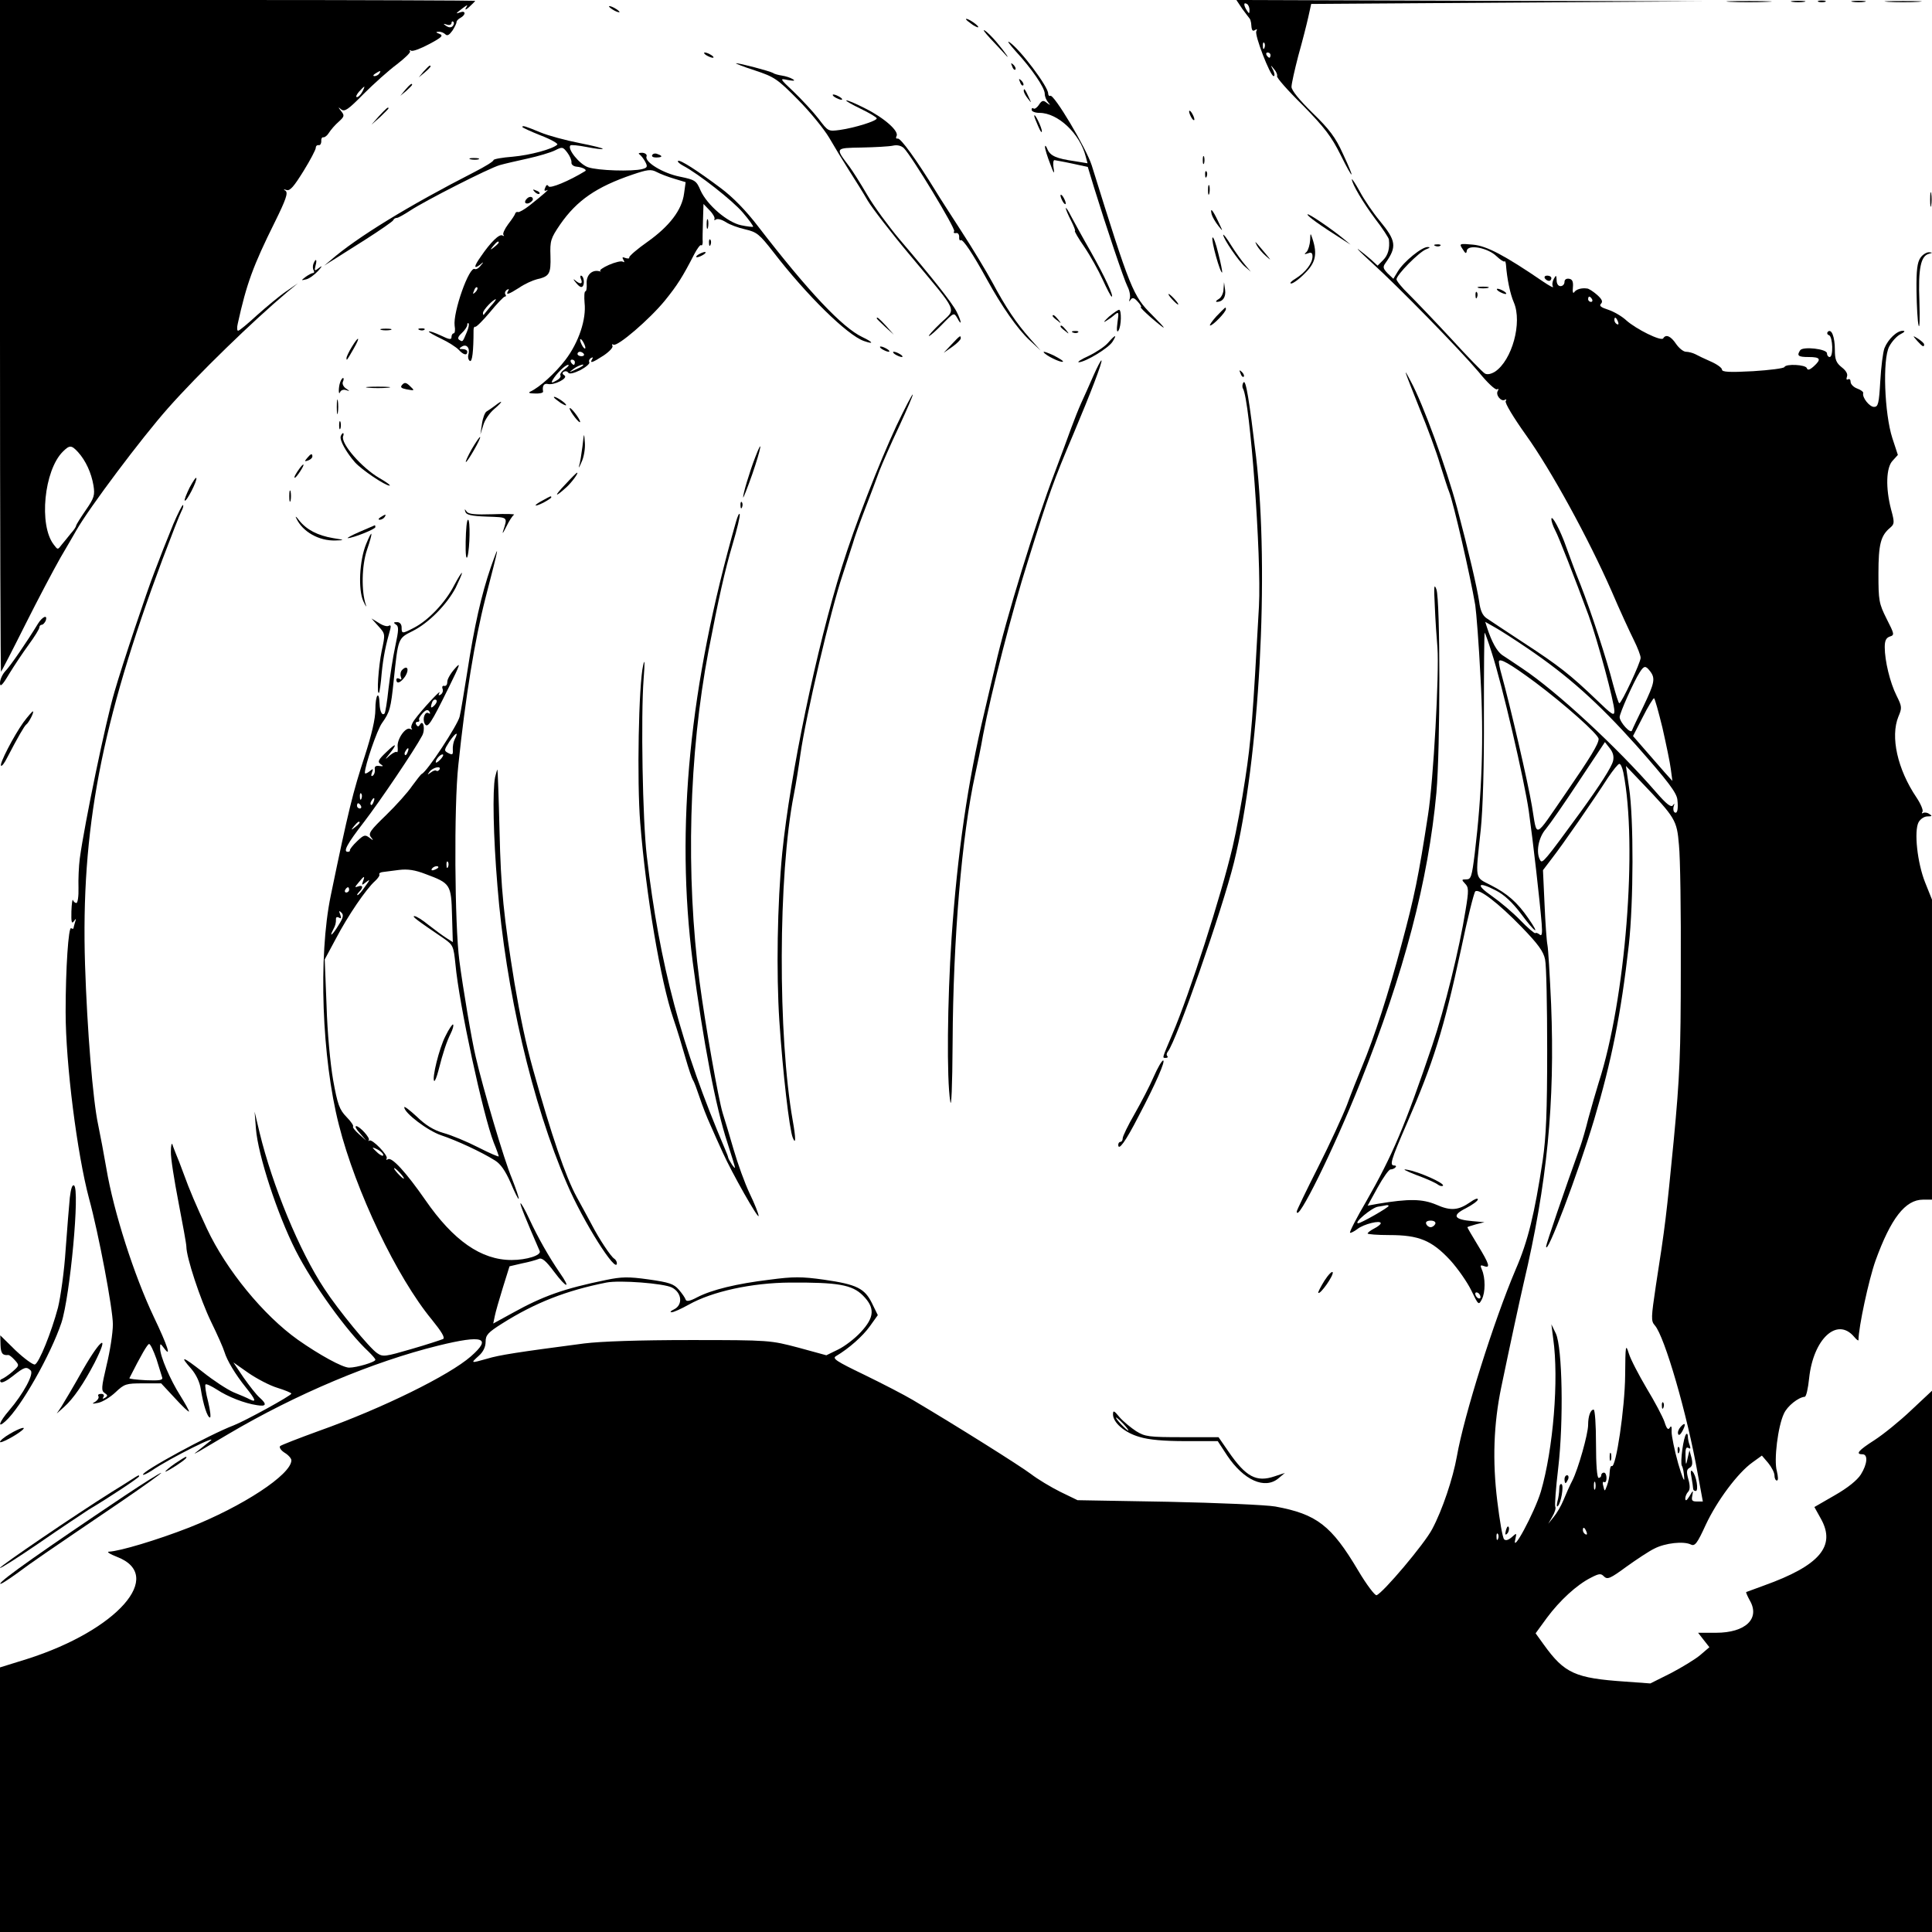 <!DOCTYPE svg PUBLIC "-//W3C//DTD SVG 20010904//EN" "http://www.w3.org/TR/2001/REC-SVG-20010904/DTD/svg10.dtd">
<svg
  xmlns="http://www.w3.org/2000/svg"
  version="1.0"
  width="736pt"
  height="736pt"
  viewBox="0 0 736 736"
  preserveAspectRatio="xMidYMid meet"
  onload="alert(1)"
>
  <g
    transform="translate(0,736) scale(0.1,-0.1)"
    fill="#000000"
    stroke="none"
  >
    <path
      d="M0 6078 c0 -705 2 -1279 4 -1277 2 2 44 83 92 179 48 96 109 211 134 255 26 44 53 91 61 105 50 87 248 351 349 465 114 129 323 332 455 443 l40 33 -45 -31 c-25 -17 -74 -58 -110 -90 -36 -33 -68 -60 -73 -60 -4 0 -5 12 -1 28 33 150 58 219 141 386 42 85 51 111 41 119 -10 6 -8 7 4 3 13 -4 28 14 64 72 26 42 47 82 47 89 0 7 5 11 11 10 6 -1 10 6 10 15 -1 10 3 16 8 15 5 -1 15 7 21 17 7 11 23 30 37 42 22 20 23 24 10 40 -13 17 -13 18 0 7 13 -10 27 0 85 59 39 39 96 90 127 113 31 24 54 46 50 50 -4 5 -2 5 4 2 6 -4 37 8 69 25 49 26 55 33 39 39 -14 5 -15 8 -3 8 8 1 20 -4 26 -10 7 -7 15 -2 27 15 9 14 16 29 15 32 0 4 6 11 15 16 22 12 20 29 -1 21 -19 -7 -18 -5 11 17 18 13 19 13 11 0 -5 -9 0 -8 13 4 12 11 22 21 22 23 0 1 -407 3 -905 3 l-905 0 0 -1282z m1724 1182 c-6 -6 -15 -5 -24 1 -13 9 -12 10 3 5 9 -3 17 0 17 6 0 6 3 8 7 5 4 -4 2 -12 -3 -17z m-279 -180 c-3 -5 -12 -10 -18 -10 -7 0 -6 4 3 10 19 12 23 12 15 0z m-65 -70 c-6 -11 -15 -20 -20 -20 -6 0 -2 9 7 20 10 11 19 20 21 20 1 0 -2 -9 -8 -20z m-1083 -1372 c30 -33 51 -80 59 -127 6 -37 3 -48 -29 -94 -20 -29 -36 -55 -37 -59 0 -5 -9 -18 -20 -30 -10 -13 -26 -32 -35 -43 -15 -20 -15 -20 -30 0 -58 74 -37 283 34 354 26 26 33 26 58 -1z"
    />
    <path
      d="M4732 7327 c13 -17 25 -34 28 -37 3 -3 5 -11 6 -17 2 -30 5 -34 16 -27 7 4 8 3 4 -5 -8 -13 53 -171 66 -171 5 0 4 10 -2 23 -11 21 -10 21 4 3 9 -10 13 -22 11 -26 -3 -5 41 -55 98 -111 84 -86 109 -119 144 -189 51 -103 57 -98 8 6 -27 60 -51 92 -115 154 -50 49 -80 86 -80 99 0 12 12 65 26 119 15 53 32 120 38 147 l11 50 745 5 745 5 -888 2 -887 3 22 -33z m28 -5 c0 -15 -2 -15 -10 -2 -13 20 -13 33 0 25 6 -3 10 -14 10 -23z m57 -144 c-3 -8 -6 -5 -6 6 -1 11 2 17 5 13 3 -3 4 -12 1 -19z m23 -28 c0 -5 -2 -10 -4 -10 -3 0 -8 5 -11 10 -3 6 -1 10 4 10 6 0 11 -4 11 -10z"
    />
    <path
      d="M6592 7353 c37 -2 100 -2 140 0 40 1 10 3 -67 3 -77 0 -110 -1 -73 -3z"
    />
    <path
      d="M6828 7353 c12 -2 32 -2 45 0 12 2 2 4 -23 4 -25 0 -35 -2 -22 -4z"
    />
    <path d="M6928 7353 c6 -2 18 -2 25 0 6 3 1 5 -13 5 -14 0 -19 -2 -12 -5z" />
    <path
      d="M7058 7353 c12 -2 32 -2 45 0 12 2 2 4 -23 4 -25 0 -35 -2 -22 -4z"
    />
    <path
      d="M7193 7353 c31 -2 83 -2 115 0 31 2 5 3 -58 3 -63 0 -89 -1 -57 -3z"
    />
    <path
      d="M2320 7336 c0 -3 9 -10 20 -16 11 -6 20 -8 20 -6 0 3 -9 10 -20 16 -11 6 -20 8 -20 6z"
    />
    <path
      d="M3680 7287 c0 -3 12 -12 26 -22 15 -9 23 -12 20 -6 -7 11 -46 35 -46 28z"
    />
    <path
      d="M3772 7214 c20 -21 45 -48 55 -59 27 -31 3 5 -31 45 -16 19 -36 39 -45 44 -9 5 1 -8 21 -30z"
    />
    <path
      d="M3870 7164 c60 -65 110 -138 110 -161 0 -11 6 -25 13 -33 10 -12 9 -12 -5 -2 -13 11 -19 10 -30 -7 -8 -12 -18 -18 -21 -14 -4 3 -7 1 -7 -5 0 -7 14 -12 30 -12 70 0 154 -79 176 -166 l7 -26 -49 8 c-70 10 -93 20 -104 46 -5 13 -9 16 -9 8 0 -8 9 -37 20 -65 13 -36 17 -41 13 -17 -3 17 -2 32 3 32 4 -1 35 -6 67 -13 l60 -13 24 -79 c46 -149 113 -348 127 -376 8 -15 12 -36 9 -46 -4 -13 -3 -14 3 -5 7 10 14 8 28 -8 10 -11 15 -20 11 -20 -4 0 14 -18 39 -40 63 -54 64 -50 4 10 -73 73 -82 95 -230 570 -21 66 -145 274 -158 265 -4 -2 -8 2 -8 9 0 26 -106 167 -147 195 -12 8 -1 -7 24 -35z"
    />
    <path
      d="M2690 7150 c8 -5 20 -10 25 -10 6 0 3 5 -5 10 -8 5 -19 10 -25 10 -5 0 -3 -5 5 -10z"
    />
    <path
      d="M2875 7092 c75 -25 86 -32 165 -112 47 -47 100 -113 119 -145 19 -33 53 -89 76 -125 23 -36 55 -87 71 -115 16 -27 89 -122 163 -210 186 -223 175 -198 114 -256 -28 -27 -48 -49 -44 -49 4 0 27 20 51 45 44 45 44 45 57 23 18 -34 16 -12 -3 25 -18 35 -95 132 -217 275 -42 50 -98 126 -123 169 -25 43 -56 92 -68 108 -55 73 -56 71 47 73 51 1 104 4 118 7 17 4 32 0 42 -9 30 -30 198 -307 192 -317 -4 -5 -1 -8 7 -7 7 2 12 -5 12 -14 -1 -10 2 -16 6 -13 8 5 45 -50 100 -150 56 -102 116 -188 161 -230 l43 -40 -40 45 c-53 60 -92 118 -144 215 -24 44 -76 130 -115 190 -39 61 -85 131 -101 158 -72 117 -133 202 -144 199 -6 -1 -8 2 -5 9 12 18 -45 69 -119 106 -37 19 -70 33 -72 30 -2 -2 23 -16 56 -32 33 -16 60 -32 60 -36 0 -10 -84 -36 -140 -44 -45 -6 -45 -6 -82 43 -21 27 -63 72 -93 101 -56 53 -56 53 -23 46 24 -4 29 -3 17 4 -8 5 -26 11 -40 13 -13 2 -29 6 -34 10 -12 7 -129 38 -141 37 -5 0 27 -13 71 -27z"
    />
    <path
      d="M3856 7107 c3 -10 9 -15 12 -12 3 3 0 11 -7 18 -10 9 -11 8 -5 -6z"
    />
    <path
      d="M1614 7088 l-19 -23 23 19 c21 18 27 26 19 26 -2 0 -12 -10 -23 -22z"
    />
    <path
      d="M3886 7047 c3 -10 9 -15 12 -12 3 3 0 11 -7 18 -10 9 -11 8 -5 -6z"
    />
    <path d="M1544 7018 l-19 -23 23 19 c12 11 22 21 22 23 0 8 -8 2 -26 -19z" />
    <path
      d="M3900 7014 c0 -6 7 -19 16 -30 14 -18 14 -18 3 6 -14 31 -19 36 -19 24z"
    />
    <path
      d="M3180 6990 c8 -5 20 -10 25 -10 6 0 3 5 -5 10 -8 5 -19 10 -25 10 -5 0 -3 -5 5 -10z"
    />
    <path d="M1444 6918 l-29 -33 33 29 c17 17 32 31 32 33 0 8 -8 1 -36 -29z" />
    <path
      d="M4530 6935 c0 -5 5 -17 10 -25 5 -8 10 -10 10 -5 0 6 -5 17 -10 25 -5 8 -10 11 -10 5z"
    />
    <path
      d="M3940 6919 c0 -4 7 -22 15 -40 8 -19 14 -27 14 -19 0 14 -28 72 -29 59z"
    />
    <path
      d="M1990 6876 c0 -2 32 -17 70 -32 39 -15 67 -31 63 -35 -18 -17 -103 -40 -170 -46 -40 -3 -73 -9 -73 -13 0 -5 -33 -25 -72 -45 -252 -129 -448 -249 -548 -336 l-25 -21 25 16 c14 8 72 46 130 82 58 37 107 71 108 75 2 5 8 9 14 9 5 0 28 13 51 28 54 36 301 162 341 173 17 5 65 16 106 25 41 9 88 23 104 31 28 14 30 14 47 -8 10 -13 17 -30 16 -38 -1 -8 8 -15 20 -16 22 -2 41 -12 32 -17 -62 -38 -133 -67 -139 -58 -5 8 -9 6 -13 -5 -5 -11 -3 -14 6 -10 14 8 -14 -17 -66 -58 -19 -15 -39 -26 -43 -25 -5 2 -10 -1 -11 -5 -1 -5 -13 -23 -27 -41 -14 -19 -22 -37 -18 -41 4 -5 2 -5 -4 -2 -12 7 -46 -27 -82 -80 -27 -38 -28 -50 -4 -32 15 13 16 12 3 -3 -7 -10 -17 -15 -22 -13 -21 14 -84 -165 -77 -216 3 -16 1 -29 -4 -29 -4 0 -8 -6 -8 -14 0 -11 -8 -10 -41 6 -22 10 -43 18 -45 15 -2 -2 19 -14 46 -27 28 -13 57 -32 67 -42 18 -20 33 -24 33 -8 0 6 -8 10 -17 10 -15 0 -16 2 -3 10 18 11 32 -7 24 -32 -2 -9 0 -19 6 -23 9 -5 14 36 14 117 0 9 3 15 6 13 4 -2 29 23 56 55 27 33 53 60 57 60 5 0 6 4 2 9 -3 5 0 13 6 17 8 4 9 3 5 -4 -11 -18 1 -14 42 12 20 14 51 28 67 32 48 11 54 20 52 89 -2 58 1 67 37 120 64 92 138 143 276 190 56 19 70 21 91 10 13 -7 44 -19 68 -26 l43 -13 -6 -43 c-8 -63 -56 -125 -139 -184 -40 -28 -71 -55 -70 -60 2 -4 -5 -5 -14 -2 -12 5 -14 3 -8 -7 5 -8 4 -11 -2 -7 -6 4 -30 -2 -53 -12 -23 -10 -38 -21 -33 -23 4 -3 2 -3 -5 -1 -27 6 -49 -15 -47 -47 1 -16 -1 -30 -5 -30 -4 0 -5 -20 -3 -44 7 -62 -22 -150 -73 -217 -40 -52 -99 -105 -134 -121 -9 -4 -3 -7 17 -7 18 -1 32 2 32 7 -4 22 3 33 19 29 24 -5 79 23 62 33 -8 5 -9 10 -2 14 6 3 13 2 17 -4 4 -6 21 -2 46 10 22 12 37 25 34 30 -3 5 0 12 6 16 8 4 9 3 5 -4 -11 -18 1 -14 44 14 22 15 37 31 33 37 -3 5 -1 7 4 4 15 -9 138 97 196 168 47 58 68 91 112 177 11 21 23 37 26 34 3 -3 6 2 6 12 -1 9 0 46 1 81 l2 64 23 -24 c13 -13 21 -28 19 -33 -3 -5 0 -6 6 -2 6 4 23 -1 37 -10 15 -10 48 -22 75 -28 43 -10 53 -18 106 -86 127 -165 282 -317 345 -339 40 -14 36 -5 -6 15 -76 36 -206 174 -395 419 -48 63 -99 115 -145 149 -88 66 -155 109 -162 103 -3 -3 6 -11 19 -18 59 -31 190 -134 228 -179 24 -28 41 -52 39 -54 -2 -1 -23 1 -46 6 -52 11 -129 77 -154 132 -16 38 -21 41 -79 53 -65 13 -135 56 -127 77 3 7 -5 13 -16 14 -12 0 -17 -2 -11 -6 6 -4 16 -17 22 -28 10 -19 8 -23 -11 -28 -38 -10 -170 -6 -207 7 -32 11 -80 70 -67 83 3 3 31 0 62 -6 31 -6 59 -10 61 -7 3 2 -37 12 -88 22 -51 10 -119 28 -150 41 -58 24 -68 27 -68 20z m-90 -440 c0 -2 -8 -10 -17 -17 -16 -13 -17 -12 -4 4 13 16 21 21 21 13z m-89 -189 c-10 -9 -11 -8 -5 6 3 10 9 15 12 12 3 -3 0 -11 -7 -18z m58 -54 c-13 -16 -25 -30 -26 -32 -2 -2 -3 1 -3 7 0 11 39 52 49 52 2 0 -6 -12 -20 -27z m-91 -99 c-16 -38 -15 -37 -28 -29 -8 5 -5 13 9 26 12 11 21 25 21 31 0 6 2 9 5 6 3 -3 0 -18 -7 -34z m452 -59 c0 -5 -5 -3 -10 5 -5 8 -10 20 -10 25 0 6 5 3 10 -5 5 -8 10 -19 10 -25z m-6 -23 c3 -5 -1 -9 -9 -9 -8 0 -15 4 -15 9 0 4 4 8 9 8 6 0 12 -4 15 -8z m-34 -32 c0 -5 -2 -10 -4 -10 -3 0 -8 5 -11 10 -3 6 -1 10 4 10 6 0 11 -4 11 -10z m-38 -26 c-12 -8 -20 -19 -17 -24 3 -5 -4 -14 -16 -20 -17 -10 -20 -9 -14 2 14 24 48 58 59 58 6 0 0 -7 -12 -16z m67 12 c-2 -2 -15 -9 -29 -15 -24 -11 -24 -11 -6 3 16 13 49 24 35 12z"
    />
    <path
      d="M2485 6770 c-4 -6 3 -10 14 -10 25 0 27 6 6 13 -8 4 -17 2 -20 -3z"
    />
    <path d="M4582 6750 c0 -14 2 -19 5 -12 2 6 2 18 0 25 -3 6 -5 1 -5 -13z" />
    <path d="M1793 6753 c9 -2 23 -2 30 0 6 3 -1 5 -18 5 -16 0 -22 -2 -12 -5z" />
    <path d="M4591 6694 c0 -11 3 -14 6 -6 3 7 2 16 -1 19 -3 4 -6 -2 -5 -13z" />
    <path
      d="M5150 6677 c0 -17 42 -88 89 -151 28 -36 51 -72 52 -78 4 -34 -3 -60 -22 -79 l-21 -21 -26 24 c-15 13 -36 30 -47 38 -11 7 12 -15 50 -50 102 -92 338 -334 408 -417 32 -40 64 -70 70 -66 6 3 7 1 3 -6 -10 -15 13 -43 27 -34 6 3 7 1 3 -5 -4 -7 30 -63 77 -129 96 -134 238 -394 326 -594 32 -75 71 -159 85 -187 14 -28 26 -59 26 -68 0 -18 -72 -172 -81 -173 -3 -1 -13 32 -24 72 -23 91 -84 278 -125 382 -18 44 -41 107 -53 140 -22 64 -57 129 -57 107 0 -7 6 -26 14 -41 15 -28 75 -183 128 -326 34 -94 98 -331 98 -364 0 -20 -9 -14 -67 42 -101 97 -146 132 -278 218 -66 43 -130 86 -142 94 -15 10 -24 30 -28 63 -8 53 -40 191 -84 357 -41 153 -130 397 -177 483 -30 57 -28 51 35 -107 28 -68 63 -162 77 -210 15 -47 30 -95 35 -106 16 -41 79 -313 99 -430 4 -27 14 -151 20 -275 13 -231 6 -440 -22 -672 -11 -88 -14 -98 -32 -98 -18 0 -19 -1 -5 -16 14 -14 15 -25 2 -102 -23 -145 -80 -376 -127 -515 -103 -305 -152 -420 -251 -593 -37 -63 -65 -118 -62 -120 2 -2 15 4 28 14 24 19 89 35 89 22 0 -4 -11 -13 -25 -20 -14 -7 -25 -16 -25 -19 0 -3 37 -6 83 -6 112 0 161 -20 231 -95 30 -33 66 -85 81 -116 27 -56 28 -57 40 -34 14 26 14 83 0 114 -7 16 -5 18 8 13 26 -10 21 7 -23 79 -22 36 -40 67 -40 69 0 1 15 6 33 11 l32 8 -45 4 c-72 6 -80 22 -26 49 25 13 46 28 46 34 0 6 -13 1 -28 -10 -46 -32 -75 -35 -131 -10 -53 22 -103 23 -223 3 l-38 -7 38 69 c21 38 43 69 49 69 6 0 15 3 19 8 4 4 2 7 -4 7 -19 0 -15 16 47 159 102 234 141 360 207 665 24 116 49 215 54 220 13 13 87 -43 177 -136 63 -65 83 -93 89 -123 5 -22 8 -177 8 -345 0 -235 -4 -331 -17 -420 -31 -204 -56 -308 -103 -416 -83 -195 -197 -557 -224 -712 -15 -84 -55 -204 -94 -277 -29 -56 -188 -244 -212 -252 -6 -2 -38 40 -70 94 -102 172 -158 215 -316 244 -35 6 -218 14 -408 18 l-345 6 -66 32 c-36 18 -86 48 -112 68 -41 31 -281 182 -450 282 -32 19 -115 62 -185 96 -106 51 -123 62 -107 71 49 29 102 76 129 114 l30 42 -22 45 c-28 57 -58 72 -183 90 -85 12 -117 12 -207 0 -125 -15 -220 -38 -276 -67 -28 -15 -41 -17 -44 -9 -2 7 -14 24 -26 38 -19 22 -37 28 -115 39 -78 11 -104 10 -162 -2 -161 -33 -240 -61 -357 -126 l-73 -40 6 29 c3 15 17 64 31 109 l25 80 47 11 c26 5 54 13 64 17 12 6 27 -6 59 -49 48 -64 66 -67 21 -3 -41 60 -82 132 -116 205 -16 35 -31 61 -33 59 -3 -3 19 -58 73 -182 7 -16 -50 -34 -107 -34 -116 0 -222 74 -329 229 -73 105 -127 164 -142 155 -6 -4 -8 -3 -5 3 7 11 -56 76 -66 68 -4 -3 -5 -2 -2 2 6 8 -35 53 -48 53 -6 0 0 -12 14 -27 l24 -28 -27 24 c-16 14 -26 27 -23 30 3 2 -8 19 -25 36 -27 28 -34 47 -51 141 -11 64 -22 181 -25 284 l-7 175 43 80 c45 86 115 189 149 219 11 10 19 22 16 25 -2 4 4 8 13 9 9 1 37 5 62 8 33 4 61 0 102 -16 94 -35 97 -39 100 -157 l3 -102 -25 16 c-14 9 -44 31 -67 49 -23 19 -47 34 -54 34 -11 0 4 -12 113 -86 34 -24 36 -29 43 -97 14 -154 105 -574 146 -680 11 -26 19 -50 19 -52 0 -3 -35 12 -78 34 -43 22 -103 47 -133 55 -38 11 -68 30 -101 62 -27 25 -48 41 -48 36 0 -22 90 -90 141 -107 57 -19 153 -63 205 -96 21 -13 39 -39 59 -84 15 -36 29 -64 31 -62 2 2 -10 37 -26 78 -29 68 -111 346 -138 464 -15 62 -49 265 -62 365 -18 136 -21 590 -4 745 27 260 63 479 103 635 54 209 56 218 21 120 -36 -105 -63 -224 -90 -400 -12 -74 -24 -150 -29 -170 -7 -31 -124 -210 -144 -218 -4 -2 -20 -23 -37 -46 -16 -24 -61 -74 -99 -111 -60 -58 -69 -70 -58 -84 11 -14 10 -14 -6 -2 -16 12 -21 11 -47 -14 -16 -15 -28 -31 -27 -34 1 -3 -2 -6 -8 -6 -19 0 -3 30 62 114 60 78 193 275 221 328 13 23 5 64 -8 43 -5 -9 -9 -9 -14 -1 -4 6 -2 11 4 11 6 0 9 3 7 8 -3 4 4 15 13 25 13 14 20 15 26 6 4 -7 3 -10 -3 -6 -14 9 -25 -21 -15 -40 11 -19 23 -1 91 137 45 91 48 101 23 72 -16 -18 -29 -41 -28 -50 0 -9 -4 -16 -11 -15 -7 2 -10 -3 -7 -11 3 -8 0 -17 -7 -22 -8 -5 -10 -3 -5 7 10 18 -69 -67 -94 -102 -11 -14 -16 -30 -12 -34 4 -5 2 -5 -5 -2 -17 10 -52 -39 -48 -69 1 -13 0 -22 -3 -19 -3 3 -15 -3 -26 -12 -20 -18 -21 -18 -5 2 34 42 30 48 -7 12 -33 -31 -37 -39 -24 -48 12 -8 11 -9 -5 -7 -14 2 -19 -2 -17 -14 1 -9 -2 -19 -8 -23 -6 -4 -7 1 -3 12 6 16 5 16 -10 4 -9 -7 -17 -10 -17 -5 0 28 47 164 65 189 30 42 34 56 45 164 17 161 16 159 72 187 62 31 131 102 164 165 13 27 24 52 24 56 -1 4 -14 -17 -30 -47 -33 -65 -98 -133 -152 -161 -46 -24 -48 -24 -48 1 0 12 -7 20 -17 20 -14 0 -15 -2 -5 -9 12 -7 11 -21 -2 -82 -9 -41 -20 -114 -26 -163 -5 -49 -12 -91 -15 -94 -9 -10 -18 7 -19 38 -2 53 -16 32 -16 -23 0 -36 -14 -95 -40 -176 -45 -137 -63 -209 -130 -533 -48 -232 -34 -619 31 -873 64 -253 221 -581 354 -742 38 -47 51 -69 43 -74 -7 -3 -61 -21 -120 -38 -100 -29 -109 -31 -131 -16 -28 18 -149 165 -201 245 -95 143 -198 393 -247 595 l-19 80 5 -65 c8 -101 81 -324 151 -463 65 -128 196 -310 278 -386 14 -14 26 -27 26 -31 0 -9 -71 -30 -100 -30 -25 0 -114 49 -195 106 -131 93 -273 266 -347 424 -40 86 -67 149 -87 205 -12 33 -26 69 -31 80 -4 11 -11 27 -13 35 -3 8 -6 -4 -6 -27 -1 -23 13 -110 29 -193 16 -83 30 -159 30 -169 0 -41 53 -201 94 -286 24 -49 47 -101 51 -115 10 -33 41 -85 82 -136 37 -46 41 -58 15 -45 -9 5 -37 17 -62 27 -25 11 -77 45 -117 77 -78 61 -91 65 -44 12 18 -21 32 -50 36 -77 9 -58 25 -108 35 -108 4 0 1 27 -7 60 -9 34 -13 63 -10 66 3 3 22 -6 44 -20 41 -27 104 -52 152 -59 36 -6 39 3 10 29 -12 10 -39 45 -61 76 l-39 58 57 -40 c32 -22 81 -48 111 -57 29 -9 53 -19 53 -22 -1 -8 -176 -104 -220 -121 -92 -35 -355 -178 -345 -188 2 -2 16 5 32 15 69 48 277 151 218 109 -11 -9 -29 -23 -40 -32 -19 -15 -19 -15 5 -2 14 8 63 37 110 65 257 152 552 276 800 337 171 42 205 30 124 -41 -82 -72 -337 -198 -579 -284 -77 -28 -144 -54 -148 -58 -4 -5 3 -16 17 -25 15 -9 26 -22 26 -29 0 -54 -186 -176 -389 -256 -123 -48 -264 -90 -305 -92 -12 0 2 -9 30 -20 185 -71 0 -280 -343 -389 l-103 -32 0 -504 0 -504 3680 0 3680 0 0 1031 0 1031 -79 -74 c-43 -41 -106 -92 -140 -114 -61 -39 -74 -54 -46 -54 22 0 19 -37 -6 -77 -14 -22 -50 -51 -99 -79 l-78 -45 25 -45 c58 -104 -5 -178 -217 -254 -36 -13 -66 -24 -68 -25 -1 -1 5 -16 14 -32 40 -69 -16 -123 -129 -123 l-68 0 21 -27 22 -28 -35 -30 c-19 -16 -70 -47 -112 -69 l-78 -39 -96 7 c-190 13 -231 31 -310 141 l-31 43 43 59 c49 66 114 126 168 153 31 16 38 17 50 4 13 -12 24 -7 84 37 39 28 87 60 108 70 41 21 111 29 139 15 15 -7 24 5 56 75 43 92 122 198 178 238 l36 26 24 -28 c13 -16 24 -37 24 -48 0 -10 4 -19 9 -19 6 0 5 14 0 36 -12 41 4 171 27 219 13 29 55 62 79 64 6 0 13 32 17 71 16 149 106 234 171 158 9 -11 17 -17 17 -13 0 48 39 230 65 303 58 160 113 232 181 232 l34 0 0 572 0 571 -26 65 c-30 75 -43 196 -25 230 7 12 21 22 34 22 17 0 19 2 7 9 -8 6 -18 7 -24 4 -5 -3 -6 -1 -2 5 3 6 -7 30 -23 54 -73 108 -100 232 -69 308 14 33 14 38 -7 80 -25 50 -45 133 -45 185 0 24 5 35 19 40 19 6 18 9 -12 68 -29 58 -31 69 -31 172 0 113 9 145 45 175 16 14 17 19 3 70 -21 81 -19 159 6 185 l20 22 -21 64 c-30 93 -38 300 -12 349 10 19 29 40 43 47 16 8 19 13 9 13 -23 0 -56 -32 -70 -66 -6 -16 -13 -73 -16 -126 -5 -86 -8 -98 -24 -98 -17 0 -46 36 -41 53 1 4 -9 12 -23 17 -14 5 -25 17 -25 25 0 9 -4 13 -10 10 -6 -3 -7 1 -4 10 4 10 -3 23 -20 36 -21 17 -26 29 -26 67 0 49 -13 82 -27 68 -4 -5 -2 -11 5 -13 14 -6 17 -83 2 -83 -5 0 -10 6 -10 14 0 17 -91 27 -102 12 -14 -21 -8 -26 32 -26 45 0 50 -8 19 -36 -16 -14 -23 -15 -26 -6 -5 13 -79 17 -85 4 -1 -5 -56 -12 -120 -16 -91 -5 -118 -3 -118 6 0 7 -20 21 -43 31 -23 10 -50 23 -59 28 -10 5 -26 9 -35 9 -10 0 -27 14 -38 30 -20 30 -39 38 -49 21 -8 -12 -103 35 -141 69 -16 15 -47 33 -68 40 -28 9 -36 15 -28 23 8 8 4 17 -15 34 -15 13 -32 24 -38 24 -22 3 -41 -3 -49 -14 -4 -7 -7 1 -5 18 2 22 -2 31 -14 33 -11 2 -18 -3 -18 -12 0 -9 -7 -16 -15 -16 -9 0 -15 9 -15 23 -1 20 -2 20 -11 4 -5 -9 -7 -22 -3 -29 4 -6 -12 2 -37 19 -148 101 -215 136 -267 141 -53 5 -54 4 -40 -17 11 -18 14 -19 16 -5 6 24 80 10 113 -22 14 -13 27 -22 30 -20 3 3 5 -3 6 -12 4 -54 16 -112 30 -144 33 -77 -7 -221 -72 -264 -15 -9 -29 -12 -38 -7 -8 4 -66 64 -129 133 -64 69 -137 145 -162 170 -25 24 -46 50 -46 56 0 17 85 103 112 114 16 6 18 9 7 9 -22 1 -92 -56 -114 -93 l-17 -28 -22 21 c-17 18 -19 24 -8 39 44 62 41 85 -22 161 -25 30 -59 80 -75 110 -17 31 -31 52 -31 48z m915 -457 c3 -5 1 -10 -4 -10 -6 0 -11 5 -11 10 0 6 2 10 4 10 3 0 8 -4 11 -10z m99 -86 c3 -8 2 -12 -4 -9 -6 3 -10 10 -10 16 0 14 7 11 14 -7z m-346 -1243 c155 -105 269 -207 415 -370 122 -138 154 -181 157 -207 4 -35 0 -55 -10 -49 -5 3 -7 13 -4 23 4 12 3 13 -3 4 -7 -9 -24 4 -64 50 -150 173 -380 385 -509 471 -30 20 -65 44 -78 52 -20 15 -39 49 -57 104 l-7 22 37 -21 c20 -11 76 -47 123 -79z m-135 -18 c39 -119 124 -485 141 -603 16 -113 42 -342 49 -428 3 -39 1 -50 -8 -42 -6 5 -14 8 -16 5 -3 -2 -29 20 -57 49 -29 30 -78 71 -108 92 -64 44 -55 58 14 22 32 -16 63 -45 97 -90 54 -73 75 -85 27 -16 -42 61 -80 94 -143 126 -62 32 -59 16 -38 212 8 78 13 242 12 438 0 171 1 312 3 312 1 0 14 -35 27 -77z m165 -112 c111 -83 242 -199 242 -216 0 -19 -31 -70 -124 -205 -125 -181 -109 -175 -130 -51 -15 90 -82 379 -116 502 -6 20 -10 42 -10 48 0 17 42 -7 138 -78z m438 42 c21 -27 17 -45 -25 -133 -22 -45 -42 -87 -44 -93 -5 -14 -46 31 -47 51 0 15 54 136 76 170 17 27 23 27 40 5z m-4629 -128 c-15 -16 -19 -13 -11 9 3 9 10 13 15 10 5 -3 3 -11 -4 -19z m4676 -87 c14 -62 29 -133 32 -158 l6 -45 -28 31 c-15 17 -49 56 -75 86 l-47 54 37 72 c20 40 40 72 43 72 3 0 17 -51 32 -112z m-4601 -45 c-5 -10 -8 -28 -7 -40 1 -18 -1 -20 -17 -12 -17 9 -17 11 4 44 24 35 37 41 20 8z m4413 -82 c-6 -24 -49 -91 -125 -196 -135 -185 -144 -195 -152 -183 -18 29 -8 87 21 120 15 18 72 100 126 182 l99 149 18 -23 c13 -16 17 -32 13 -49z m-4592 34 c-3 -9 -8 -14 -10 -11 -3 3 -2 9 2 15 9 16 15 13 8 -4z m123 -30 c-9 -9 -16 -13 -16 -8 0 12 22 34 28 28 2 -2 -3 -11 -12 -20z m4508 -47 c55 -276 9 -865 -94 -1183 -10 -33 -28 -94 -39 -135 -10 -41 -24 -88 -30 -105 -62 -172 -131 -375 -131 -383 0 -43 121 276 183 483 66 222 102 400 132 665 18 162 19 482 1 599 l-12 83 60 -63 c129 -135 134 -143 142 -238 5 -47 8 -257 7 -466 0 -330 -4 -417 -27 -660 -28 -287 -32 -323 -68 -553 -18 -122 -19 -134 -4 -151 37 -41 124 -340 164 -568 l19 -103 -23 0 c-18 0 -21 4 -17 23 4 21 3 21 -11 -3 -10 -16 -15 -20 -16 -9 0 8 5 20 11 26 7 7 8 22 1 47 -8 29 -7 38 4 44 11 6 13 16 8 38 l-8 29 -7 -30 c-6 -29 -7 -29 -8 8 -1 27 2 36 11 31 8 -5 9 -2 5 10 -4 10 -7 25 -7 33 0 9 -3 13 -6 10 -11 -10 -24 -109 -17 -121 4 -5 8 -26 9 -46 2 -20 -8 3 -23 55 -14 50 -25 104 -25 120 1 20 -1 26 -7 16 -6 -10 -12 -4 -20 22 -7 20 -37 77 -68 128 -30 51 -61 110 -68 133 -12 38 -13 33 -14 -84 -1 -123 -35 -355 -51 -345 -4 2 -7 -8 -8 -23 0 -15 -5 -38 -10 -51 -9 -24 -9 -24 -14 -3 -4 12 -2 20 3 16 5 -3 9 4 9 15 0 12 -4 21 -10 21 -5 0 -10 -4 -10 -10 0 -5 -4 -10 -10 -10 -6 0 -10 50 -10 130 0 72 -4 130 -9 130 -12 0 -21 -25 -21 -58 0 -35 -38 -169 -60 -212 -10 -19 -25 -53 -34 -75 -9 -22 -26 -51 -38 -65 l-20 -25 16 28 c9 15 14 32 11 37 -3 4 2 71 11 147 21 178 16 460 -9 513 l-17 35 7 -55 c22 -154 0 -421 -47 -582 -24 -80 -114 -247 -97 -180 5 23 5 23 -14 6 -13 -11 -23 -14 -29 -8 -6 6 -17 71 -26 145 -19 154 -14 294 15 434 36 173 70 330 85 395 90 381 120 688 105 1065 -5 110 -11 211 -14 225 -3 14 -8 84 -11 155 l-6 130 35 46 c39 50 157 220 213 307 19 28 38 52 43 52 5 0 11 -14 15 -32z m-4510 10 c-4 -5 -9 -7 -12 -4 -3 3 -12 0 -21 -7 -14 -10 -14 -10 -4 4 13 16 46 23 37 7z m-297 -110 c-3 -8 -6 -5 -6 6 -1 11 2 17 5 13 3 -3 4 -12 1 -19z m46 -13 c-3 -9 -8 -14 -10 -11 -3 3 -2 9 2 15 9 16 15 13 8 -4z m-48 -15 c3 -5 1 -10 -4 -10 -6 0 -11 5 -11 10 0 6 2 10 4 10 3 0 8 -4 11 -10z m-5 -64 c0 -2 -8 -10 -17 -17 -16 -13 -17 -12 -4 4 13 16 21 21 21 13z m337 -168 c-3 -8 -6 -5 -6 6 -1 11 2 17 5 13 3 -3 4 -12 1 -19z m-37 -2 c0 -2 -7 -7 -16 -10 -8 -3 -12 -2 -9 4 6 10 25 14 25 6z m-287 -53 c-6 -16 -5 -17 12 -3 16 12 15 9 -4 -17 -12 -18 -25 -33 -29 -33 -3 0 -1 5 6 12 17 17 15 28 -4 21 -14 -5 -13 -3 2 15 22 27 25 27 17 5z m-53 -33 c0 -5 -5 -10 -11 -10 -5 0 -7 5 -4 10 3 6 8 10 11 10 2 0 4 -4 4 -10z m-40 -134 c-22 -37 -38 -50 -21 -18 9 17 11 24 11 43 0 5 5 7 12 3 8 -5 9 -1 4 12 -6 15 -4 16 5 7 9 -9 6 -20 -11 -47z m170 -876 c0 -6 -9 -2 -20 7 -11 10 -20 19 -20 21 0 1 9 -2 20 -8 11 -6 20 -15 20 -20z m65 -70 c10 -11 16 -20 13 -20 -3 0 -13 9 -23 20 -10 11 -16 20 -13 20 3 0 13 -9 23 -20z m3765 -124 c0 -6 -105 -66 -116 -66 -19 0 51 59 75 63 14 2 29 5 34 6 4 0 7 -1 7 -3z m178 -68 c-3 -7 -11 -13 -18 -13 -7 0 -15 6 -17 13 -3 7 4 12 17 12 13 0 20 -5 18 -12z m-2908 -243 c38 -20 42 -66 8 -83 -13 -6 -17 -11 -10 -11 7 -1 37 13 66 29 89 50 239 83 386 84 181 1 236 -8 277 -49 47 -47 45 -83 -8 -140 -22 -24 -61 -54 -86 -66 l-45 -22 -106 29 c-107 28 -108 29 -412 29 -194 0 -341 -5 -405 -13 -252 -33 -323 -44 -369 -58 -64 -18 -64 -18 -32 11 17 15 26 34 26 54 0 25 9 35 63 69 125 79 245 126 397 156 50 10 219 -3 250 -19z m3080 -36 c0 -6 -4 -7 -10 -4 -5 3 -10 11 -10 16 0 6 5 7 10 4 6 -3 10 -11 10 -16z m437 -731 c-3 -7 -5 -2 -5 12 0 14 2 19 5 13 2 -7 2 -19 0 -25z m-33 -164 c3 -8 2 -12 -4 -9 -6 3 -10 10 -10 16 0 14 7 11 14 -7z m-337 -26 c-3 -8 -6 -5 -6 6 -1 11 2 17 5 13 3 -3 4 -12 1 -19z"
    />
    <path d="M6331 2004 c0 -11 3 -14 6 -6 3 7 2 16 -1 19 -3 4 -6 -2 -5 -13z" />
    <path
      d="M6402 1924 c-7 -8 -12 -20 -9 -27 2 -7 9 -2 16 11 15 28 11 36 -7 16z"
    />
    <path d="M6391 1834 c0 -11 3 -14 6 -6 3 7 2 16 -1 19 -3 4 -6 -2 -5 -13z" />
    <path d="M6132 1810 c0 -14 2 -19 5 -12 2 6 2 18 0 25 -3 6 -5 1 -5 -13z" />
    <path
      d="M6444 1731 c3 -18 6 -37 6 -42 0 -5 4 -9 10 -9 12 0 2 61 -13 75 -6 7 -8 -1 -3 -24z"
    />
    <path
      d="M5960 1725 c0 -8 2 -15 4 -15 2 0 6 7 10 15 3 8 1 15 -4 15 -6 0 -10 -7 -10 -15z"
    />
    <path
      d="M5940 1688 c0 -13 -3 -34 -7 -48 -3 -14 -3 -22 1 -18 13 11 24 78 15 84 -5 3 -9 -5 -9 -18z"
    />
    <path
      d="M5737 1531 c-4 -17 -3 -21 5 -13 5 5 8 16 6 23 -3 8 -7 3 -11 -10z"
    />
    <path d="M4602 6635 c0 -16 2 -22 5 -12 2 9 2 23 0 30 -3 6 -5 -1 -5 -18z" />
    <path
      d="M2037 6629 c7 -7 15 -10 18 -7 3 3 -2 9 -12 12 -14 6 -15 5 -6 -5z"
    />
    <path d="M7353 6600 c0 -25 2 -35 4 -22 2 12 2 32 0 45 -2 12 -4 2 -4 -23z" />
    <path
      d="M4040 6615 c0 -5 5 -17 10 -25 5 -8 10 -10 10 -5 0 6 -5 17 -10 25 -5 8 -10 11 -10 5z"
    />
    <path
      d="M2007 6603 c-12 -12 -7 -22 8 -17 8 4 15 10 15 15 0 11 -14 12 -23 2z"
    />
    <path
      d="M4060 6567 c0 -4 9 -26 20 -47 11 -22 18 -40 15 -40 -3 0 13 -28 36 -61 23 -34 54 -90 70 -125 16 -35 31 -64 34 -64 9 0 -25 74 -79 170 -30 52 -63 113 -75 135 -11 22 -20 36 -21 32z"
    />
    <path
      d="M4616 6543 c3 -10 14 -29 25 -43 19 -24 19 -24 -1 18 -21 44 -31 54 -24 25z"
    />
    <path
      d="M4981 6543 c0 -7 46 -40 139 -99 l25 -16 -25 21 c-47 39 -140 102 -139 94z"
    />
    <path d="M2692 6505 c0 -16 2 -22 5 -12 2 9 2 23 0 30 -3 6 -5 -1 -5 -18z" />
    <path
      d="M4660 6465 c0 -14 59 -101 83 -121 l22 -19 -21 25 c-12 14 -36 47 -53 74 -17 28 -31 46 -31 41z"
    />
    <path
      d="M4991 6445 c-1 -17 -7 -37 -13 -44 -11 -10 -10 -11 5 -6 12 5 17 2 17 -12 0 -26 -27 -61 -64 -84 -17 -10 -25 -19 -17 -19 7 0 31 17 52 39 41 40 48 73 29 131 -8 24 -8 24 -9 -5z"
    />
    <path
      d="M4619 6455 c-6 -10 30 -139 37 -133 1 2 -5 35 -15 73 -9 38 -19 65 -22 60z"
    />
    <path d="M2701 6434 c0 -11 3 -14 6 -6 3 7 2 16 -1 19 -3 4 -6 -2 -5 -13z" />
    <path
      d="M4788 6425 c6 -11 21 -29 34 -40 22 -19 22 -19 -2 10 -40 48 -43 51 -32 30z"
    />
    <path d="M5468 6423 c7 -3 16 -2 19 1 4 3 -2 6 -13 5 -11 0 -14 -3 -6 -6z" />
    <path
      d="M2660 6390 c-8 -5 -10 -10 -5 -10 6 0 17 5 25 10 8 5 11 10 5 10 -5 0 -17 -5 -25 -10z"
    />
    <path
      d="M7316 6378 c-12 -17 -16 -47 -15 -128 1 -58 4 -116 8 -130 4 -14 5 28 3 92 -5 124 5 173 36 181 15 4 15 5 0 6 -9 0 -24 -9 -32 -21z"
    />
    <path
      d="M1194 6355 c-3 -8 -3 -19 1 -25 3 -5 2 -10 -2 -10 -5 0 -18 -7 -29 -15 -18 -14 -18 -14 3 -9 12 3 32 18 45 32 16 18 17 22 4 12 -18 -14 -19 -13 -14 8 7 24 1 30 -8 7z"
    />
    <path
      d="M2214 6295 c7 -18 -5 -19 -24 -2 -8 6 -6 2 5 -11 13 -16 21 -19 26 -11 7 12 2 39 -8 39 -3 0 -3 -7 1 -15z"
    />
    <path
      d="M5885 6300 c3 -5 10 -10 16 -10 5 0 9 5 9 10 0 6 -7 10 -16 10 -8 0 -12 -4 -9 -10z"
    />
    <path
      d="M4661 6258 c0 -15 -9 -32 -18 -37 -10 -6 -13 -10 -8 -11 23 0 36 18 32 46 l-4 29 -2 -27z"
    />
    <path d="M5633 6263 c9 -2 25 -2 35 0 9 3 1 5 -18 5 -19 0 -27 -2 -17 -5z" />
    <path
      d="M5710 6250 c8 -5 20 -10 25 -10 6 0 3 5 -5 10 -8 5 -19 10 -25 10 -5 0 -3 -5 5 -10z"
    />
    <path d="M5621 6234 c0 -11 3 -14 6 -6 3 7 2 16 -1 19 -3 4 -6 -2 -5 -13z" />
    <path
      d="M4465 6220 c10 -11 20 -20 23 -20 3 0 -3 9 -13 20 -10 11 -20 20 -23 20 -3 0 3 -9 13 -20z"
    />
    <path
      d="M4633 6154 c-17 -19 -27 -34 -23 -34 11 0 60 51 60 62 0 11 0 10 -37 -28z"
    />
    <path
      d="M4225 6154 c-16 -15 -23 -23 -15 -19 8 5 24 15 34 24 18 15 19 14 13 -28 -4 -29 -2 -40 4 -30 11 17 12 79 2 79 -5 -1 -21 -12 -38 -26z"
    />
    <path
      d="M4010 6156 c0 -2 8 -10 18 -17 15 -13 16 -12 3 4 -13 16 -21 21 -21 13z"
    />
    <path
      d="M3340 6147 c0 -2 15 -16 33 -33 l32 -29 -29 33 c-28 30 -36 37 -36 29z"
    />
    <path
      d="M4040 6116 c0 -2 8 -10 18 -17 15 -13 16 -12 3 4 -13 16 -21 21 -21 13z"
    />
    <path d="M1453 6103 c9 -2 25 -2 35 0 9 3 1 5 -18 5 -19 0 -27 -2 -17 -5z" />
    <path d="M1598 6103 c7 -3 16 -2 19 1 4 3 -2 6 -13 5 -11 0 -14 -3 -6 -6z" />
    <path d="M4088 6093 c7 -3 16 -2 19 1 4 3 -2 6 -13 5 -11 0 -14 -3 -6 -6z" />
    <path
      d="M3625 6048 l-30 -32 33 23 c17 12 32 27 32 32 0 13 -2 12 -35 -23z"
    />
    <path
      d="M4221 6054 c-12 -14 -45 -36 -74 -50 -29 -13 -45 -24 -37 -24 25 1 112 53 128 78 19 30 11 28 -17 -4z"
    />
    <path
      d="M7304 6061 c20 -22 26 -25 26 -13 0 4 -10 13 -22 21 -23 14 -23 14 -4 -8z"
    />
    <path
      d="M1340 6038 c-11 -18 -20 -37 -20 -42 0 -12 1 -10 28 37 26 45 19 50 -8 5z"
    />
    <path
      d="M3360 6030 c8 -5 20 -10 25 -10 6 0 3 5 -5 10 -8 5 -19 10 -25 10 -5 0 -3 -5 5 -10z"
    />
    <path
      d="M3976 6018 c7 -12 64 -40 73 -36 4 2 -12 12 -35 24 -24 11 -41 17 -38 12z"
    />
    <path
      d="M3410 6010 c8 -5 20 -10 25 -10 6 0 3 5 -5 10 -8 5 -19 10 -25 10 -5 0 -3 -5 5 -10z"
    />
    <path
      d="M4165 5928 c-15 -35 -36 -81 -46 -103 -10 -22 -27 -65 -38 -95 -11 -30 -39 -107 -63 -170 -73 -190 -187 -561 -226 -735 -7 -27 -25 -107 -42 -178 -63 -263 -103 -540 -125 -860 -16 -240 -19 -538 -5 -622 4 -31 8 52 9 225 2 392 35 788 86 1020 8 36 22 103 30 150 31 164 111 473 170 660 82 262 97 305 176 491 64 152 110 272 105 276 -2 2 -16 -25 -31 -59z"
    />
    <path
      d="M4726 5937 c3 -10 9 -15 12 -12 3 3 0 11 -7 18 -10 9 -11 8 -5 -6z"
    />
    <path
      d="M1296 5904 c-7 -18 -7 -55 0 -37 3 7 13 10 22 7 16 -5 16 -5 0 6 -9 6 -15 17 -12 25 4 8 4 15 1 15 -3 0 -8 -7 -11 -16z"
    />
    <path
      d="M1532 5894 c-8 -9 -4 -13 16 -17 33 -6 33 -6 12 14 -13 12 -19 13 -28 3z"
    />
    <path
      d="M4737 5903 c-5 -7 -5 -18 -2 -23 27 -44 71 -641 61 -830 -23 -420 -30 -513 -52 -655 -13 -88 -35 -205 -48 -260 -45 -191 -163 -558 -230 -715 -41 -97 -39 -90 -24 -90 6 0 8 3 5 7 -4 3 -3 11 2 17 33 41 207 539 252 721 97 393 135 1106 84 1545 -26 217 -39 297 -48 283z"
    />
    <path
      d="M1403 5883 c20 -2 54 -2 75 0 20 2 3 4 -38 4 -41 0 -58 -2 -37 -4z"
    />
    <path
      d="M3415 5738 c-67 -144 -157 -375 -208 -538 -96 -306 -197 -791 -227 -1089 -19 -195 -23 -457 -11 -641 13 -195 38 -412 51 -444 12 -30 12 -2 0 65 -57 321 -56 936 4 1241 8 40 19 109 25 153 21 149 116 553 161 685 15 47 33 101 39 120 5 19 26 78 46 130 20 52 45 118 55 146 11 28 44 104 75 169 30 65 54 120 52 122 -2 2 -30 -52 -62 -119z"
    />
    <path d="M1283 5810 c0 -25 2 -35 4 -22 2 12 2 32 0 45 -2 12 -4 2 -4 -23z" />
    <path
      d="M2110 5847 c0 -3 12 -12 26 -22 15 -9 23 -12 20 -6 -7 11 -46 35 -46 28z"
    />
    <path
      d="M1885 5814 c-11 -8 -25 -18 -32 -22 -6 -4 -14 -25 -17 -47 l-6 -40 11 35 c5 19 24 47 42 62 34 29 35 38 2 12z"
    />
    <path
      d="M2170 5804 c1 -12 39 -61 40 -51 0 5 -9 20 -20 34 -11 14 -20 22 -20 17z"
    />
    <path d="M1292 5740 c0 -14 2 -19 5 -12 2 6 2 18 0 25 -3 6 -5 1 -5 -13z" />
    <path
      d="M1298 5698 c-5 -14 20 -60 54 -99 25 -28 115 -89 132 -89 6 0 -11 13 -39 29 -67 39 -147 131 -138 159 3 6 2 12 0 12 -3 0 -7 -6 -9 -12z"
    />
    <path
      d="M2219 5660 c-4 -30 -9 -64 -13 -75 -3 -11 1 -5 9 14 9 18 15 52 13 75 -3 40 -3 39 -9 -14z"
    />
    <path
      d="M1797 5649 c-15 -27 -25 -49 -22 -49 6 0 58 90 54 95 -2 2 -16 -19 -32 -46z"
    />
    <path
      d="M2877 5618 c-22 -57 -47 -141 -46 -153 0 -5 16 35 35 89 34 99 42 145 11 64z"
    />
    <path
      d="M1170 5615 c-11 -13 -10 -14 4 -9 9 3 16 10 16 15 0 13 -6 11 -20 -6z"
    />
    <path
      d="M1143 5578 c-15 -20 -25 -38 -20 -38 3 0 12 11 21 25 17 26 16 35 -1 13z"
    />
    <path
      d="M2152 5513 c-43 -45 -39 -50 6 -9 20 18 49 58 40 55 -2 0 -23 -21 -46 -46z"
    />
    <path
      d="M722 5502 c-12 -25 -21 -47 -18 -49 6 -6 48 76 44 86 -2 4 -13 -13 -26 -37z"
    />
    <path d="M1102 5470 c0 -19 2 -27 5 -17 2 9 2 25 0 35 -3 9 -5 1 -5 -18z" />
    <path
      d="M2068 5454 c-38 -20 -36 -28 2 -9 17 9 30 18 30 20 0 7 -1 6 -32 -11z"
    />
    <path d="M2821 5434 c0 -11 3 -14 6 -6 3 7 2 16 -1 19 -3 4 -6 -2 -5 -13z" />
    <path
      d="M660 5363 c-17 -43 -39 -96 -47 -118 -8 -22 -20 -51 -25 -65 -26 -66 -121 -348 -152 -456 -33 -111 -114 -502 -132 -634 -4 -30 -6 -81 -5 -112 1 -32 -3 -58 -8 -58 -5 0 -11 5 -13 11 -2 6 -5 -13 -6 -43 -1 -40 1 -49 9 -38 9 12 10 12 5 -3 -3 -10 -6 -21 -6 -23 0 -3 -4 -3 -9 0 -10 7 -21 -152 -21 -319 0 -198 44 -541 89 -710 37 -135 91 -422 91 -480 0 -33 -11 -103 -24 -156 -20 -85 -21 -97 -7 -106 12 -8 12 -11 1 -18 -9 -5 -11 -4 -6 3 4 7 1 12 -9 12 -9 0 -14 -4 -10 -9 3 -6 -3 -15 -12 -21 -15 -8 -12 -9 12 -4 17 4 46 22 65 40 34 32 40 34 105 34 l69 0 53 -57 c29 -32 53 -54 53 -50 0 4 -15 31 -33 60 -39 61 -77 151 -77 180 0 20 0 21 15 1 29 -39 14 8 -39 119 -75 158 -153 400 -181 567 -9 52 -23 127 -31 165 -20 92 -42 362 -50 610 -16 513 61 919 295 1544 34 90 66 172 72 183 6 11 9 22 6 24 -2 2 -19 -31 -37 -73z m-64 -3180 c10 -32 20 -64 22 -71 3 -10 -12 -12 -62 -10 -36 2 -65 5 -63 8 45 89 69 130 75 130 5 0 17 -26 28 -57z"
    />
    <path
      d="M1773 5410 c3 -11 22 -16 81 -18 84 -3 80 0 62 -57 -3 -11 2 -3 13 19 10 21 23 41 29 45 6 3 -31 4 -80 2 -68 -2 -93 0 -100 10 -8 11 -9 11 -5 -1z"
    />
    <path
      d="M2804 5373 c-178 -623 -231 -1166 -165 -1678 40 -303 87 -551 132 -688 16 -49 29 -92 29 -95 -1 -7 -23 28 -26 38 0 3 -5 16 -11 30 -168 395 -250 703 -299 1119 -16 136 -23 533 -12 676 5 63 4 78 -2 50 -17 -73 -24 -441 -11 -600 22 -274 77 -601 126 -745 14 -40 34 -107 46 -149 12 -42 25 -80 29 -86 4 -5 15 -35 25 -65 10 -30 28 -77 41 -105 12 -27 33 -75 47 -105 35 -78 137 -258 137 -242 0 7 -15 46 -34 85 -19 40 -46 115 -61 167 -15 52 -34 115 -42 140 -16 52 -66 334 -88 500 -53 407 -41 865 34 1260 39 202 62 306 92 407 17 57 29 108 27 114 -2 6 -8 -7 -14 -28z"
    />
    <path
      d="M1129 5385 c24 -51 86 -86 149 -84 36 1 36 2 -9 9 -59 10 -101 32 -129 67 -11 15 -17 19 -11 8z"
    />
    <path
      d="M1450 5390 c-9 -6 -10 -10 -3 -10 6 0 15 5 18 10 8 12 4 12 -15 0z"
    />
    <path
      d="M1774 5297 c-1 -50 2 -72 7 -57 9 33 11 140 2 140 -5 0 -8 -37 -9 -83z"
    />
    <path
      d="M1370 5334 c-30 -13 -50 -24 -45 -24 19 0 105 34 105 42 0 4 -1 7 -2 7 -2 -1 -28 -12 -58 -25z"
    />
    <path
      d="M1395 5288 c-26 -63 -31 -174 -11 -218 9 -19 13 -26 10 -15 -18 52 -16 151 4 210 24 70 22 84 -3 23z"
    />
    <path
      d="M5466 5050 c2 -52 7 -123 10 -157 7 -98 -15 -506 -36 -638 -36 -234 -52 -312 -100 -490 -51 -191 -104 -355 -152 -470 -16 -38 -42 -104 -57 -145 -16 -41 -65 -148 -110 -237 -45 -89 -81 -164 -81 -168 0 -49 140 235 241 488 169 424 260 773 291 1107 15 169 15 733 0 775 -9 24 -10 11 -6 -65z"
    />
    <path
      d="M144 4983 c-42 -69 -105 -161 -124 -180 -11 -12 -20 -32 -20 -45 0 -17 9 -9 35 35 19 31 53 82 75 112 22 30 40 59 40 65 0 5 4 10 9 10 5 0 11 7 15 15 9 26 -13 16 -30 -12z"
    />
    <path
      d="M1442 4974 c26 -29 26 -29 12 -94 -12 -59 -20 -169 -10 -159 2 2 7 36 10 74 6 62 16 110 33 169 3 12 1 16 -6 12 -6 -4 -23 1 -38 11 l-28 17 27 -30z"
    />
    <path
      d="M1532 4808 c-6 -6 -8 -17 -5 -26 4 -10 2 -13 -5 -8 -7 4 -12 2 -12 -3 0 -19 17 -12 34 13 16 26 8 44 -12 24z"
    />
    <path
      d="M89 4608 c-37 -52 -92 -158 -85 -165 3 -3 13 10 23 30 40 77 66 122 73 127 10 7 32 50 25 50 -2 0 -19 -19 -36 -42z"
    />
    <path
      d="M1886 4399 c-10 -51 -7 -222 9 -414 31 -393 132 -828 265 -1135 61 -143 190 -347 190 -302 0 6 -5 14 -10 17 -13 8 -57 74 -86 130 -12 22 -37 69 -57 105 -42 76 -97 238 -166 485 -29 104 -48 196 -71 330 -41 253 -52 357 -57 580 -3 127 -7 231 -8 233 -1 1 -5 -12 -9 -29z"
    />
    <path
      d="M1697 3413 c-24 -46 -52 -161 -43 -171 3 -2 10 16 16 39 18 71 32 112 47 142 8 16 12 31 9 34 -2 3 -16 -17 -29 -44z"
    />
    <path
      d="M4395 3258 c-15 -35 -48 -98 -73 -142 -25 -43 -45 -85 -45 -92 0 -8 -4 -14 -9 -14 -4 0 -8 -5 -8 -11 0 -26 29 14 77 108 66 125 104 213 94 213 -5 0 -21 -28 -36 -62z"
    />
    <path
      d="M5395 2884 c39 -14 76 -31 83 -37 7 -5 15 -7 19 -4 8 9 -93 54 -137 61 -21 4 -6 -4 35 -20z"
    />
    <path
      d="M266 2798 c-3 -29 -10 -119 -16 -199 -5 -80 -19 -179 -29 -220 -25 -94 -72 -211 -88 -217 -7 -2 -40 22 -73 53 l-59 58 1 -37 c1 -32 8 -40 29 -38 4 1 15 -8 25 -19 18 -20 18 -21 -8 -44 -15 -13 -33 -25 -40 -28 -7 -2 -10 -8 -5 -12 4 -5 25 6 46 23 44 35 52 37 68 21 13 -13 -28 -89 -83 -153 -37 -43 -46 -70 -13 -40 59 53 172 253 213 375 33 101 71 509 48 523 -7 4 -12 -13 -16 -46z"
    />
    <path
      d="M5046 2482 c-15 -24 -26 -46 -24 -47 7 -8 59 66 55 78 -2 6 -16 -8 -31 -31z"
    />
    <path
      d="M317 2144 c-37 -66 -75 -130 -84 -144 l-17 -25 28 25 c36 32 76 91 116 168 58 114 26 96 -43 -24z"
    />
    <path
      d="M4240 1972 c0 -31 44 -70 101 -86 35 -11 93 -16 175 -16 l123 0 36 -55 c63 -94 143 -130 195 -87 l25 21 -39 -13 c-70 -24 -110 -2 -176 94 l-38 55 -138 0 c-128 0 -142 2 -176 23 -20 13 -49 37 -63 53 -21 26 -25 27 -25 11z m40 -37 c13 -14 21 -25 18 -25 -2 0 -15 11 -28 25 -13 14 -21 25 -18 25 2 0 15 -11 28 -25z"
    />
    <path
      d="M38 1898 c-21 -12 -38 -26 -38 -31 0 -8 62 25 85 45 18 16 -10 8 -47 -14z"
    />
    <path
      d="M667 1785 c-20 -14 -37 -28 -37 -31 0 -2 18 8 40 22 35 23 47 34 37 34 -1 0 -19 -11 -40 -25z"
    />
    <path
      d="M475 1662 c-306 -205 -474 -323 -474 -335 -1 -5 27 13 62 38 63 47 103 74 396 273 91 62 160 112 155 111 -5 0 -67 -39 -139 -87z"
    />
    <path
      d="M500 1723 c-14 -9 -47 -30 -75 -47 -140 -88 -425 -282 -425 -289 0 -4 66 38 148 94 81 56 167 113 190 128 79 47 192 122 192 127 0 6 -2 5 -30 -13z"
    />
  </g>
</svg>
